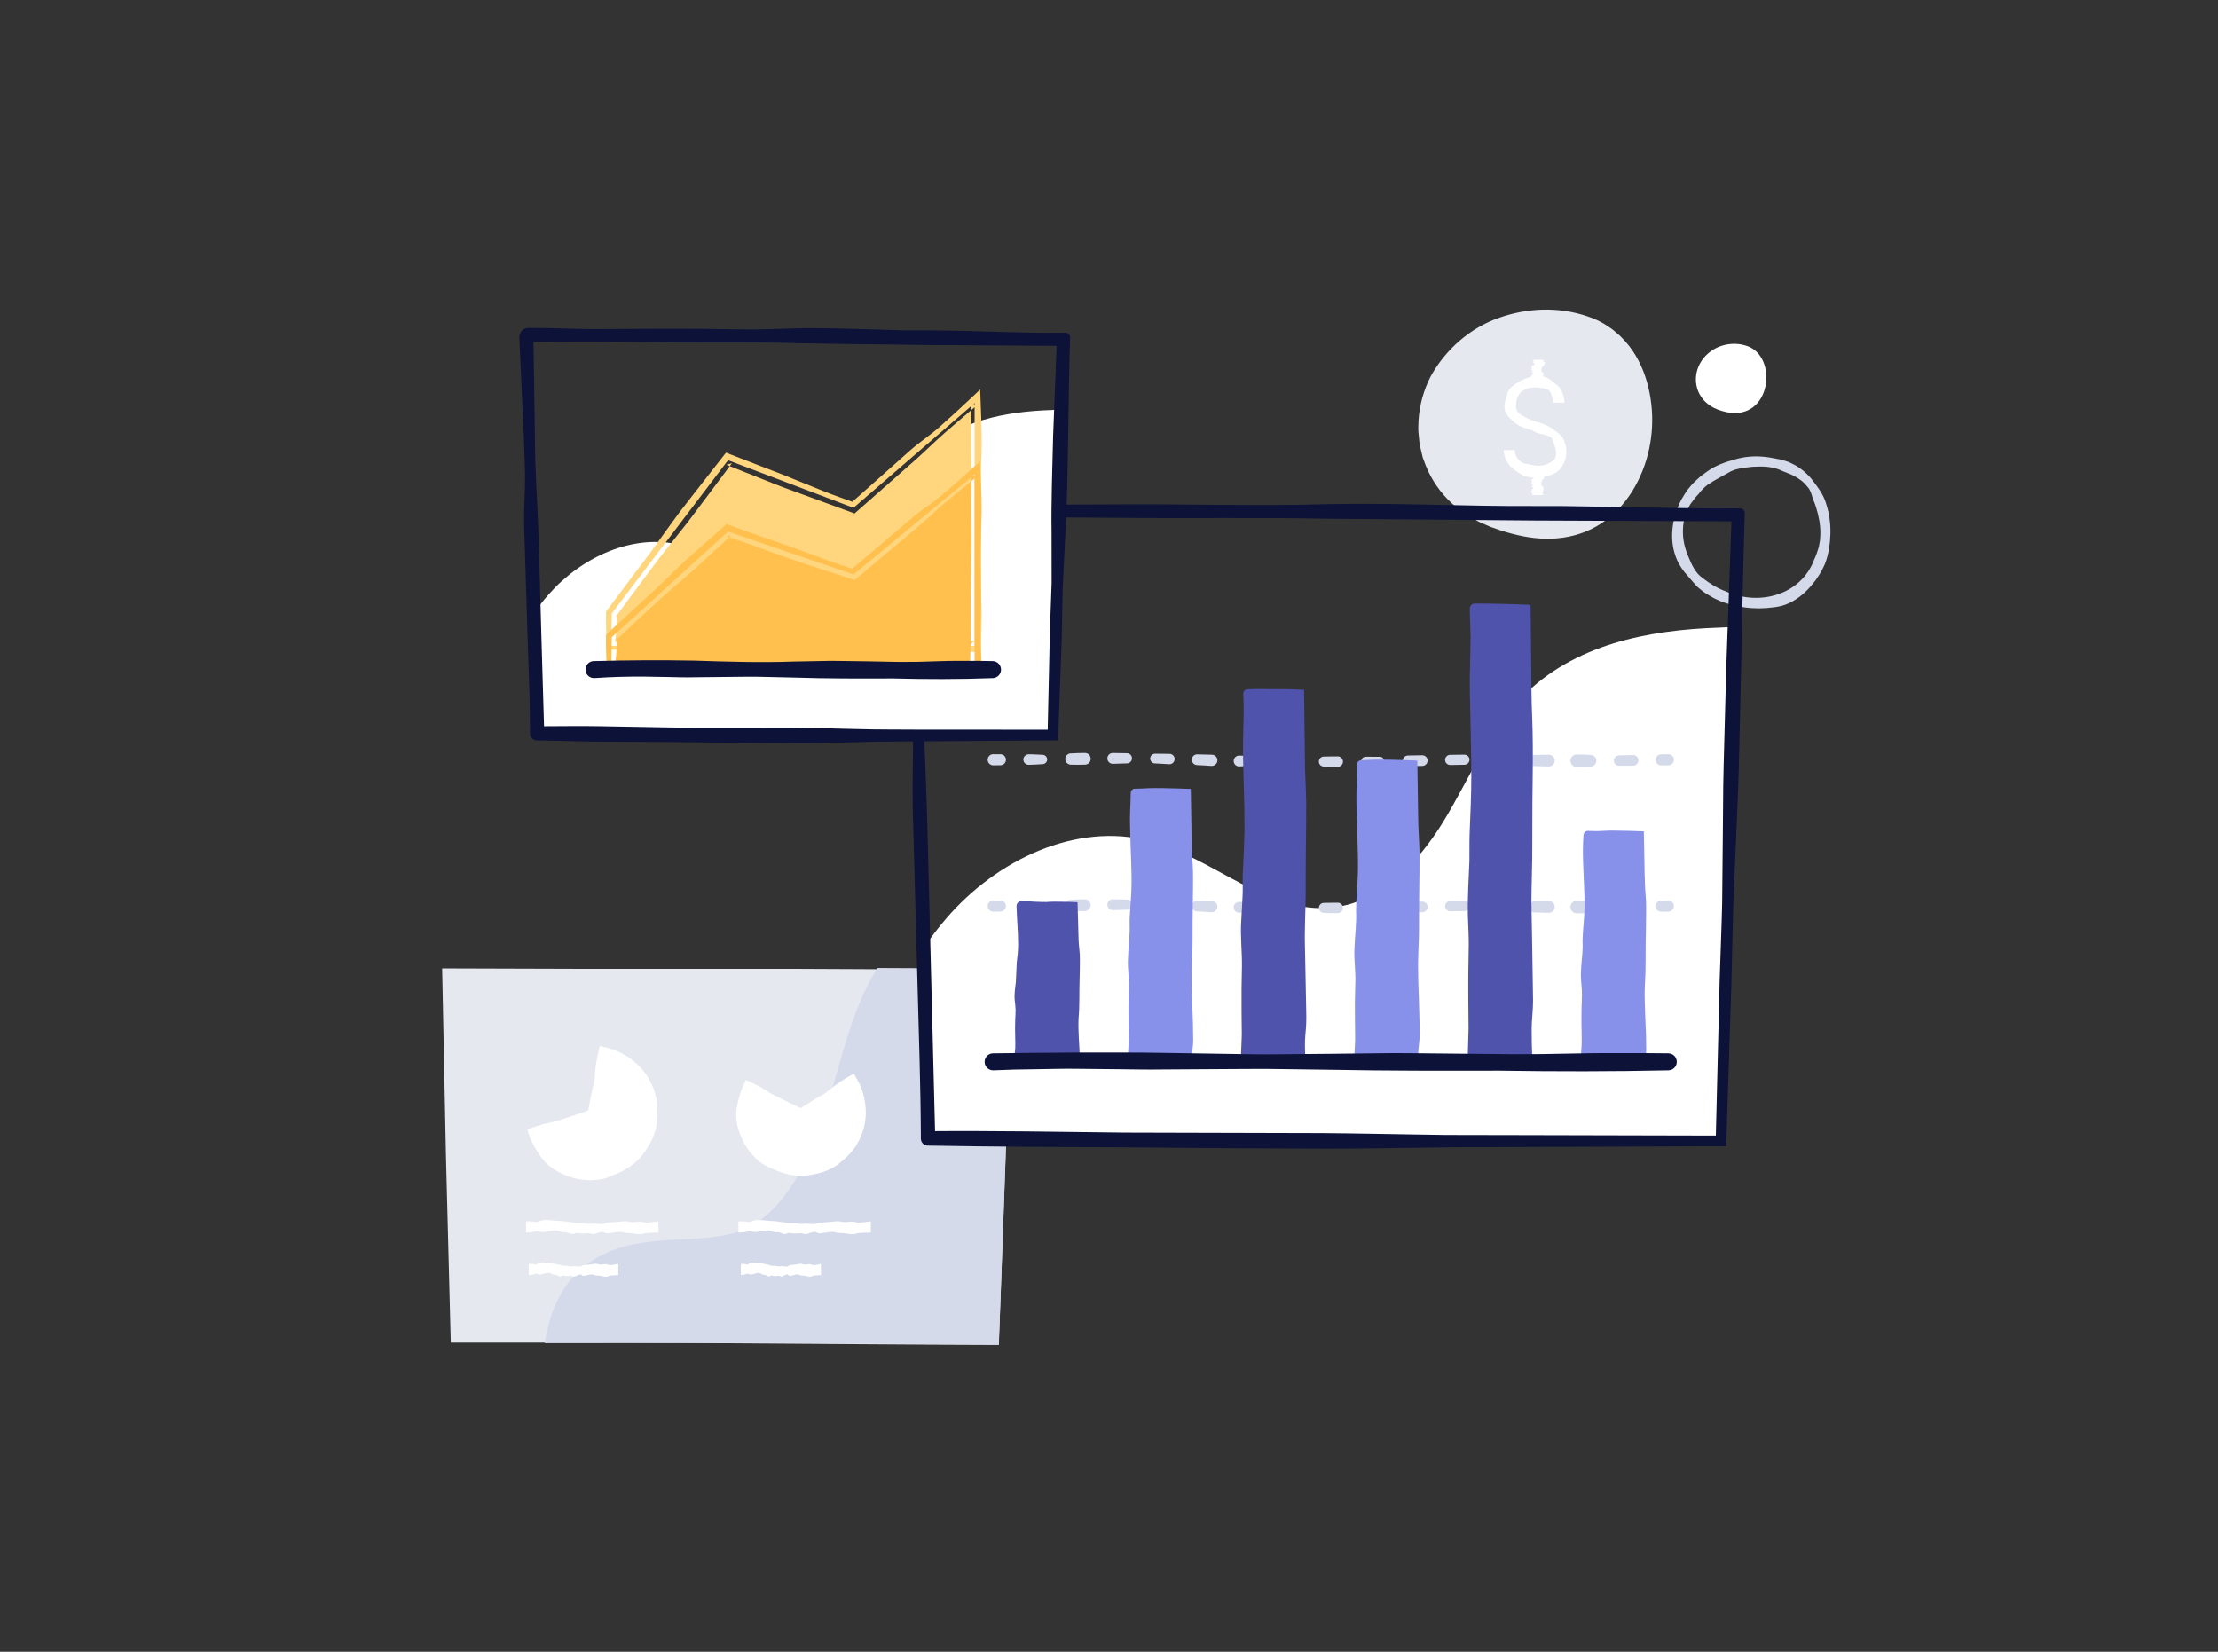<svg xmlns="http://www.w3.org/2000/svg" viewBox="0 0 470 350" enable-background="new 0 0 470 350"><rect x="0" y="0" width="470" height="350" fill="#333333" stroke="none"/><g><path fill="#E6E8F0" d="M316.4 110.41c-.86-.34-1.68-.7-2.46-1.1-15.4-7.84-15.92-27.98-1.43-37.95 6.96-4.79 16.32-5.9 24.21-2.86.87.33 1.69.74 2.47 1.2 18.28 10.77 10.38 53.52-22.79 40.71zM315.91 111.67l-2.21-.96c-.74-.32-1.41-.78-2.11-1.17l-1.05-.61c-.34-.22-.65-.49-.97-.73-.63-.51-1.31-.97-1.9-1.53-2.41-2.2-4.32-4.96-5.54-7.99l-.43-1.15-.22-.58-.14-.6c-.18-.8-.39-1.59-.54-2.4l-.24-2.44c-.06-.81.02-1.63.03-2.45.21-3.26 1.1-6.46 2.6-9.35 3.15-5.68 8.28-10.16 14.33-12.32 6-2.16 12.71-2.46 18.82-.37 1.52.48 3.08 1.2 4.41 2.15.34.23.7.44 1.02.7l.94.8c.66.5 1.17 1.15 1.75 1.74 2.2 2.45 3.65 5.45 4.54 8.54 1.75 6.19 1.42 12.88-.95 18.83-1.19 2.96-2.86 5.78-5.13 8.11-2.22 2.35-5.05 4.22-8.17 5.21-3.11 1.04-6.44 1.25-9.62.9-3.2-.36-6.26-1.24-9.22-2.33zm.98-2.52c2.79.99 5.64 1.75 8.53 2.04 2.89.29 5.77 0 8.46-.82 2.7-.82 5.13-2.37 7.11-4.39 1.99-2 3.57-4.47 4.61-7.17 2.1-5.39 2.33-11.55.74-17.09-.38-1.39-.95-2.72-1.59-4-.31-.65-.71-1.23-1.06-1.86-.43-.57-.82-1.16-1.28-1.7-.49-.5-.91-1.09-1.47-1.52l-.79-.7c-.27-.23-.57-.41-.86-.61-1.14-.85-2.39-1.46-3.77-1.92-5.46-1.94-11.69-1.92-17.16.17-1.37.52-2.68 1.18-3.94 1.91-1.26.74-2.37 1.71-3.52 2.6-2.15 1.97-4 4.25-5.35 6.82-1.25 2.61-2.08 5.41-2.3 8.29-.01.72-.1 1.44-.05 2.16l.2 2.16c.13.71.31 1.41.46 2.11l.12.53.19.51.38 1.02c.13.34.23.69.39 1.01l.51.96c.36.63.67 1.28 1.15 1.83.45.57.84 1.18 1.33 1.71l1.53 1.54c.52.5 1.14.89 1.7 1.34.29.21.57.45.87.64l.95.54c.64.34 1.24.76 1.91 1.03l2 .86z"/><path fill="#D5DAEA" d="M364.89 127.53l-1.48-.67c-.49-.22-.94-.54-1.42-.81l-.7-.42c-.23-.15-.43-.33-.65-.5-.42-.35-.88-.65-1.24-1.07-.71-.84-1.46-1.62-2.15-2.48-.39-.4-.68-.87-1-1.33-.33-.46-.6-.94-.82-1.46-.93-2.04-1.26-4.35-1.04-6.57.19-2.23.87-4.37 1.87-6.33.57-.94 1.11-1.9 1.84-2.72l.53-.63c.18-.2.39-.38.59-.57.4-.36.78-.75 1.2-1.09.88-.63 1.72-1.3 2.67-1.82.95-.51 1.95-.9 2.96-1.24 1.02-.29 2.02-.64 3.07-.83 1.04-.2 2.1-.29 3.16-.28 1.06.02 2.11.12 3.15.31 1.04.18 2.08.37 3.08.71.51.13.99.39 1.47.64l.72.37c.23.13.45.3.67.45.89.6 1.67 1.36 2.38 2.15 1.28 1.67 2.68 3.39 3.24 5.49.66 2.04.94 4.19.88 6.33-.07 2.13-.37 4.3-1.16 6.33-.44.99-.94 1.96-1.57 2.86l-.46.67-.52.63c-.32.44-.69.84-1.07 1.24-1.51 1.57-3.4 2.89-5.54 3.49-.54.11-1.08.24-1.62.3l-1.62.16c-.54.03-1.08.06-1.61.07-.53-.03-1.07-.05-1.61-.06-2.11-.15-4.19-.64-6.2-1.32zm.86-2.2c7.25 3.2 15.93.62 18.66-6.71.4-.85.72-1.75.99-2.67.1-.47.19-.94.26-1.41.02-.48.08-.96.08-1.44.03-1.92-.35-3.82-.91-5.59-.25-.91-.71-1.71-.92-2.64-.13-.45-.32-.89-.56-1.29-.29-.36-.58-.73-.9-1.07-.33-.32-.66-.65-1.05-.89-.37-.27-.74-.52-1.15-.71l-.59-.31-.62-.25c-.41-.16-.79-.35-1.24-.5-1.67-.84-3.6-1.07-5.47-.97-.94-.01-1.87.14-2.8.25-.47.06-.93.14-1.39.27-.46.09-.9.27-1.33.46-1.64.95-3.26 1.73-4.87 2.79-.75.57-1.45 1.24-1.99 2.01-.68.67-1.22 1.45-1.79 2.23-1.03 1.63-1.52 3.58-1.54 5.49-.06 1.92.39 3.8 1.13 5.51.68 1.7 1.49 3.55 3.1 4.64 1.49 1.15 3.1 2.15 4.9 2.8z"/><path fill="#fff" d="M363.96 86.77c-.27-.11-.54-.22-.79-.35-4.91-2.5-5.08-8.93-.46-12.11 2.22-1.53 5.21-1.88 7.72-.91.28.11.54.23.79.38 5.85 3.44 3.32 17.08-7.26 12.99zM329.13 85.32c-.07-.79-.21-1.52-.59-2.14-.1-.14-.17-.33-.31-.46-.13-.14-.34-.18-.5-.27-.17-.08-.38-.09-.56-.13l-.27-.06-.29-.02c-1.41-.3-3.18-.18-4.26.8-.11.13-.23.26-.36.38l-.27.45c-.13.13-.14.33-.22.49l-.11.26-.06.31c-.16.83-.14 1.56.2 2.22.16.35.52.58.87.81.36.22.75.45 1.19.64.42.21.87.41 1.33.58.46.18.96.28 1.44.42.97.31 1.93.77 2.83 1.41.46.3.86.69 1.34 1.05.49.37.77.94.99 1.49.39 1.14.53 2.28.24 3.52-.31 1.2-1.02 2.42-2.09 3.09-.53.34-1.11.53-1.69.66-.57.13-1.14.23-1.7.3-1.12.14-2.31.12-3.39-.32-.53-.24-1.01-.59-1.5-.9-.5-.3-.94-.71-1.37-1.14-.84-.89-1.33-2.15-1.4-3.38h2.36c.03.77.29 1.43.75 1.97.23.27.53.5.85.69.34.17.74.24 1.13.29.75.17 1.53.39 2.35.38.41.01.81-.04 1.19-.16.38-.11.74-.25 1.05-.44.32-.18.67-.34.93-.61.25-.27.41-.61.47-.98.15-.71-.09-1.61-.32-2.26-.12-.34-.34-.57-.39-.97-.03-.2-.11-.39-.25-.53-.16-.12-.33-.23-.51-.32-.75-.36-1.69-.41-2.57-.74-.44-.2-.86-.5-1.35-.64-.48-.16-1-.28-1.51-.47-.5-.22-1.04-.43-1.54-.81-.49-.37-.95-.84-1.44-1.33-.49-.49-.94-1.15-.99-1.85-.1-.68.05-1.34.22-1.9.06-.28.16-.57.26-.88.09-.3.1-.63.28-.9.17-.27.36-.53.55-.77l.71-.6c.99-.68 1.96-1.2 3.04-1.55 1.08-.33 2.27-.45 3.43-.13.28.08.56.19.82.36.26.16.52.29.74.51l1.4 1.17c.81.97 1.17 2.22 1.23 3.42h-2.38zM327.1 99.95c.02.1.01.21-.04.31-.29.1.2.21.29.31.16.21-.12.41-.15.62l-.05.15-.11.15c-.07.1-.14.21-.29.31-.07.05-.03.1-.01.15l-.05.15c-.09.1-.17.21-.05.31.03.1-.08.21-.1.31-.1.1.37.21.33.31l.13.31.15.31c-.03.1-.25.21-.19.31.03.1.15.21.06.31-.2.1-.22.21-.13.31l.21.31h-2.36l-.07-.31-.05-.15-.22-.15c-.08-.1.06-.21.14-.31.1-.1.05-.21.12-.31l.19-.15c.06-.05.02-.1 0-.15l-.26-.31c0-.05-.09-.1.12-.15.23-.05.17-.1.11-.15-.13-.1-.44-.21-.41-.31.05-.05.22-.1.19-.15l-.06-.15.03-.15c.05-.05.14-.1.04-.15-.1-.05-.24-.1-.17-.15.04-.05.19-.1.28-.15l.09-.08-.02-.08c.04-.05.17-.1.27-.15.22-.1.14-.21.04-.31l-.14-.15c-.06-.05-.11-.1-.11-.15 0-.1.37-.21.05-.31-.1-.1-.15-.21-.17-.31h2.37zM327.1 76.25c.02.09.01.17-.04.26-.29.09.2.17.29.26.16.17-.12.34-.15.51l-.05.13-.11.13c-.07.09-.14.17-.29.26-.07.04-.03.09-.01.13l-.05.13c-.09.09-.17.17-.05.26.03.09-.08.17-.1.26-.1.09.37.17.33.26l.13.26.15.26c-.03.09-.25.17-.19.26.03.09.15.17.06.26-.2.09-.22.17-.13.26l.21.26h-2.36l-.07-.26-.05-.13-.22-.13c-.08-.09.06-.17.14-.26.1-.09.05-.17.12-.26l.19-.13c.06-.04.02-.09 0-.13l-.26-.26c0-.04-.09-.09.12-.13.23-.04.17-.09.11-.13-.13-.09-.44-.17-.41-.26.05-.04.22-.09.19-.13l-.06-.13.03-.13c.05-.04.14-.09.04-.13-.1-.04-.24-.09-.17-.13l.28-.13.09-.06-.02-.06c.04-.04.17-.09.27-.13.22-.09.14-.17.04-.26l-.14-.13c-.06-.04-.11-.09-.11-.13 0-.09.37-.17.05-.26-.1-.09-.15-.17-.17-.26h2.37z"/><path fill="#E6E8F0" d="M213 206.5l-.5 13.93-2.25 63.07-93.23-.22-20.24-.05-.55-23.47-1.23-53.26zM213.97 205.56c.05 3.36.09 6.81.03 10.28-.02 1.72-.07 3.5-.13 5.14l-.16 4.81-.63 19.25-1.37 38.5-.05 1.43h-1.43c-18.91-.04-37.82-.23-56.73-.34-9.46-.05-18.91-.17-28.37-.14h-29.61l-.03-1.24-.99-38.35-.78-38.37-.03-1.32h1.31l29.73.09h29.77c9.94-.01 19.89-.01 29.78.07l29.69.19zm-1.94 1.88l-29.37.27c-9.78.11-19.51.14-29.24.17l-58.42.03 1.41-1.44.89 38.36.75 38.37-1.26-1.23 28.37.18c9.46.08 18.91.04 28.37.06 18.91.04 37.82-.03 56.73.09l-1.2 1.16.75-19.25c.23-6.42.52-12.83.7-19.25l.57-19.25.14-4.81c.04-1.57.1-3.01.17-4.5.14-2.97.38-5.92.64-8.96z"/><path fill="#D5DAEA" d="M213 206.5l-.5 13.93-2.25 63.07-93.23-.22c1.08-5.47 3.33-10.42 7.67-13.9 8.97-7.18 20.41-4.22 30.56-6.7l.63-.16c10.77-2.91 16.84-16.42 20.01-26.01 3.34-10.12 5.4-20.89 10.78-30.01h26.33zM213.97 205.56c.05 3.36.09 6.81.04 10.28-.02 1.72-.07 3.5-.13 5.15l-.15 4.81-.63 19.25-.69 19.25c-.24 6.42-.44 12.83-.73 19.25l-.06 1.39-1.37-.01-46.61-.36-46.62.04h-1.62l.31-1.59c.48-2.43 1.18-4.84 2.25-7.13s2.53-4.44 4.35-6.25c1.84-1.81 4.02-3.19 6.33-4.23 2.32-1.03 4.78-1.66 7.21-2.04 4.89-.77 9.71-.64 14.35-1.15 1.16-.12 2.31-.29 3.44-.51.56-.12 1.12-.22 1.69-.37.56-.15 1.04-.34 1.57-.51 2.06-.77 3.98-1.99 5.68-3.48 1.72-1.48 3.19-3.27 4.53-5.15 1.34-1.89 2.51-3.91 3.54-6.01 2.08-4.2 3.7-8.63 5.03-13.19 1.36-4.55 2.56-9.18 4.04-13.78 1.47-4.6 3.25-9.17 5.76-13.42l.4-.68h.78c9.12 0 18.33.19 27.31.44zm-1.94 1.88c-8.6.27-16.94.52-25.36.54l1.28-.73c-2.31 4.01-4.03 8.37-5.52 12.85-1.48 4.48-2.71 9.1-4.12 13.7-1.39 4.61-3.09 9.2-5.28 13.57-1.09 2.19-2.34 4.31-3.76 6.34-1.42 2.02-3.01 3.97-4.92 5.63-1.9 1.67-4.08 3.08-6.51 4-.61.2-1.25.44-1.85.6-.59.16-1.21.27-1.82.4-1.22.24-2.44.43-3.66.55-4.87.54-9.66.44-14.21 1.18-2.27.37-4.48.94-6.52 1.86-2.02.92-3.94 2.14-5.51 3.69-1.58 1.54-2.87 3.39-3.84 5.42-.97 2.03-1.64 4.23-2.1 6.48l-1.31-1.6 46.61.33 46.62.01-1.22 1.18c.2-6.42.48-12.83.73-19.25l.75-19.25c.27-6.42.41-12.83.62-19.25l.15-4.81c.05-1.57.1-3.02.17-4.52.13-2.95.33-5.9.58-8.92z"/><path fill="#fff" d="M125.5 236.13l2.68-12.72c6.98 1.47 11.51 8.42 10.05 15.4-1.47 6.98-8.42 11.51-15.4 10.05-4.61-.97-8.34-4.37-9.74-8.86l12.41-3.87zM124.63 235.33l.59-3.05c.1-.5.19-1.02.31-1.51s.3-.96.38-1.48c.16-1.04.16-2.14.29-3.16.13-1.03.32-2.02.55-3.02l.34-1.47 1.39.33c2.46.59 4.75 1.84 6.56 3.57.93.84 1.7 1.83 2.36 2.88.6 1.09 1.13 2.21 1.45 3.4.18.59.29 1.2.38 1.8.04.61.12 1.22.09 1.83-.02 1.21-.07 2.42-.32 3.61-.32 1.16-.7 2.32-1.34 3.34-.6 1.03-1.25 2.04-2.04 2.94-1.61 1.8-3.77 2.98-6 3.8-.55.24-1.11.5-1.7.64-.59.13-1.2.23-1.81.26-1.22.12-2.45.01-3.66-.21-1.21-.24-2.37-.66-3.49-1.18-1.12-.52-2.18-1.21-3.08-2.06-.89-.87-1.62-1.89-2.24-2.95-.65-1.04-1.21-2.15-1.59-3.32l-.34-1.03 1.06-.33c.99-.31 1.95-.68 2.98-.9 1.04-.19 2.07-.45 3.05-.78 1-.3 1.96-.65 2.93-.97l2.9-.98zm1.74 1.59l-6.4 2.21c-1.08.35-2.12.78-3.16 1.24-1.05.44-2.19.7-3.29 1.03l.97-1.85c.27.97.62 1.93 1.14 2.82.53.87 1.18 1.68 1.92 2.39.73.72 1.5 1.44 2.41 1.96.92.5 1.93.82 2.96.98 1.03.14 2.06.18 3.08.08.51-.01 1.01-.13 1.52-.19l1.57-.11c.52-.1.99-.34 1.44-.6.48-.21.87-.59 1.29-.88.78-.69 1.5-1.4 2.17-2.15.38-.33.73-.7 1.09-1.08.16-.2.3-.42.42-.64.14-.21.26-.44.37-.67l.32-.69c.09-.24.15-.49.25-.72.21-.46.29-.97.44-1.46.19-.99.51-2.01.28-3.03-.23-1.01-.44-1.97-.61-2.99-.17-1.01-.48-2.04-1.1-2.89-.61-.83-1.08-1.81-1.82-2.59-1.42-1.65-3.59-2.43-5.64-2.78l1.1-.72c-.16 1.11-.34 2.24-.59 3.34-.25 1.1-.64 2.14-.88 3.23-.12.55-.16 1.14-.25 1.71-.08.58-.21 1.12-.31 1.69-.21 1.13-.43 2.26-.69 3.36zM169.7 236l10.68-6.5.15.25c3.43 5.94 1.36 13.65-4.58 17.07s-13.65 1.36-17.07-4.58c-2.12-3.67-2.23-8.18-.3-11.95l11.12 5.71zM169.66 234.82l2.52-1.59c.42-.26.84-.54 1.27-.78.43-.23.87-.41 1.29-.71.84-.57 1.6-1.31 2.4-1.89.81-.58 1.63-1.11 2.48-1.6l1.29-.74.73 1.23c1.24 2.09 1.78 4.52 1.83 6.9.01 2.39-.64 4.76-1.86 6.77-.56 1.04-1.36 1.91-2.18 2.72-.88.75-1.68 1.59-2.7 2.16-.48.32-1.03.52-1.54.78-.54.19-1.08.4-1.64.52l-.83.2-.84.15c-.56.14-1.13.16-1.7.22-1.14.04-2.29-.09-3.39-.39-.56-.1-1.09-.32-1.63-.49-.52-.23-1.05-.44-1.57-.68-2.22-.72-3.98-2.46-5.3-4.37-.67-.96-1.17-2.04-1.57-3.15-.41-1.11-.66-2.28-.71-3.47-.03-1.19.18-2.37.46-3.5.26-1.14.61-2.27 1.14-3.33l.49-.97.98.5c.89.45 1.8.84 2.65 1.38.84.57 1.72 1.1 2.62 1.53.89.47 1.79.86 2.67 1.3l2.64 1.3zm.08 2.36l-5.88-2.79c-.98-.49-1.99-.88-3.01-1.27-1.02-.41-1.97-1-2.94-1.52l1.98-.64c-.46.83-.87 1.72-1.11 2.66-.22.94-.32 1.92-.3 2.89 0 .97.03 1.97.3 2.93.29.94.74 1.85 1.34 2.63.55.82 1.3 1.47 1.99 2.13.39.29.74.62 1.15.88.2.14.36.32.54.51l.57.49c.85.52 1.85.75 2.82.84.98.12 1.94.03 2.89.05 1.95.27 3.84-.57 5.47-1.53.83-.47 1.69-1 2.27-1.79.27-.41.51-.83.78-1.22.12-.21.28-.39.42-.58.14-.2.26-.4.42-.59.58-.78 1.13-1.65 1.27-2.64.23-.96.49-1.92.62-2.94.17-2.05-.63-4.07-1.77-5.7l1.27.31c-.89.62-1.79 1.24-2.72 1.8-.94.55-1.92.96-2.85 1.51-.46.27-.91.63-1.36.95-.45.33-.92.6-1.39.9-.89.59-1.83 1.18-2.77 1.73zM111.5 258.82c.58-.02 1.17 0 1.75.04.58.29 1.17-.2 1.75-.29 1.17-.15 2.33.12 3.5.15l.88.05.88.12c.58.07 1.17.14 1.75.28.29.07.58.03.88.02.29-.02.58.03.88.05.58.09 1.17.17 1.75.05.58-.03 1.17.08 1.75.09.58.11 1.17-.38 1.75-.31.58-.06 1.17-.1 1.75-.14.58 0 1.17-.17 1.75-.15.58.03 1.17.25 1.75.18.58-.03 1.17-.14 1.75-.06.29.07.58.17.88.17.29.01.58-.01.88-.05l1.75-.21v2.36c-.58.02-1.17.06-1.75.07-.29 0-.58.03-.88.05-.29.03-.58.15-.88.22-.58.07-1.17-.05-1.75-.13-.58-.1-1.17-.07-1.75-.13-1.17-.44-2.33-.05-3.5.07-.29 0-.58.11-.88-.12-.29-.23-.58-.17-.88-.11-.58.13-1.17.44-1.75.41-.29-.06-.58-.21-.88-.19-.29 0-.58.05-.88.06-.29-.01-.58.01-.88-.03-.29-.05-.58-.14-.88-.04-.29.1-.58.24-.88.17-.29-.04-.58-.19-.88-.28-.15-.04-.29-.09-.44-.09-.15.01-.29.04-.44.02-.29-.05-.58-.16-.88-.26-.58-.22-1.17-.13-1.75-.04-.58.08-1.17.23-1.75.25-.58 0-1.17-.36-1.75-.05-.58.08-1.17.15-1.75.17v-2.37zM112 267.82c.4-.02.79 0 1.19.04.4.29.79-.2 1.19-.29.79-.15 1.58.12 2.38.15l.59.05.59.11c.4.06.79.15 1.19.29.2.07.4.03.59.02.2-.02.4.02.59.05.4.09.79.17 1.19.05.4-.03.79.08 1.19.09.4.11.79-.37 1.19-.32.4-.06.79-.09 1.19-.13.4 0 .79-.17 1.19-.15.4.03.79.25 1.19.18.4-.03.79-.14 1.19-.06.4.2.79.22 1.19.13l1.19-.21v2.36c-.4.02-.79.06-1.19.07-.2 0-.4.01-.59.05-.2.03-.4.15-.59.22-.4.07-.79-.05-1.19-.14-.4-.09-.79-.07-1.19-.12-.2-.03-.4-.13-.59-.19-.2-.06-.4-.02-.59 0-.4.07-.79.21-1.19.26-.2 0-.4.09-.59-.12-.2-.23-.4-.17-.59-.11-.4.13-.79.44-1.19.41-.2-.05-.4-.22-.59-.19l-.59.06c-.2.01-.4.01-.59-.03-.2-.05-.4-.14-.59-.04-.2.1-.4.24-.59.17-.2-.04-.4-.19-.59-.28-.1-.04-.2-.1-.3-.09-.1.01-.2.04-.3.02-.2-.06-.4-.16-.59-.27-.4-.22-.79-.14-1.19-.04-.4.07-.79.23-1.19.25-.4 0-.79-.37-1.19-.05-.4.08-.79.15-1.19.17v-2.37zM156.5 258.82c.58-.02 1.17 0 1.75.04.58.29 1.17-.2 1.75-.29 1.17-.15 2.33.12 3.5.15l.88.05.88.12c.58.07 1.17.14 1.75.28.29.07.58.03.88.02.29-.02.58.03.88.05.58.09 1.17.17 1.75.05.58-.03 1.17.08 1.75.09.58.11 1.17-.38 1.75-.31.58-.06 1.17-.1 1.75-.14.58 0 1.17-.17 1.75-.15.58.03 1.17.25 1.75.18.58-.03 1.17-.14 1.75-.06.29.07.58.17.88.17.29.01.58-.01.88-.05l1.75-.21v2.36c-.58.02-1.17.06-1.75.07-.29 0-.58.03-.88.05-.29.03-.58.15-.88.22-.58.07-1.17-.05-1.75-.13-.58-.1-1.17-.07-1.75-.13-1.17-.44-2.33-.05-3.5.07-.29 0-.58.11-.88-.12-.29-.23-.58-.17-.88-.11-.58.13-1.17.44-1.75.41-.29-.06-.58-.21-.88-.19-.29 0-.58.05-.88.06-.29-.01-.58.01-.88-.03-.29-.05-.58-.14-.88-.04-.29.1-.58.24-.88.17-.29-.04-.58-.19-.88-.28-.15-.04-.29-.09-.44-.09-.15.01-.29.04-.44.02-.29-.05-.58-.16-.88-.26-.58-.22-1.17-.13-1.75-.04-.58.08-1.17.23-1.75.25-.58 0-1.17-.36-1.75-.05-.58.08-1.17.15-1.75.17v-2.37zM157 267.82c.35-.02.71 0 1.06.04.35.29.71-.2 1.06-.29.71-.15 1.42.12 2.12.15l.53.05.53.11c.35.06.71.15 1.06.29.18.07.35.03.53.02.18-.02.35.02.53.05.35.09.71.17 1.06.05.35-.03.71.08 1.06.09.35.11.71-.37 1.06-.32.35-.06.71-.09 1.06-.13.35 0 .71-.17 1.06-.15.35.03.71.25 1.06.18.35-.03.71-.14 1.06-.06.35.2.71.22 1.06.13l1.06-.21v2.36c-.35.02-.71.06-1.06.07-.18 0-.35.01-.53.05-.18.03-.35.15-.53.22-.35.07-.71-.05-1.06-.14-.35-.09-.71-.07-1.06-.12-.18-.03-.35-.13-.53-.19-.18-.06-.35-.02-.53 0-.35.07-.71.21-1.06.26-.18 0-.35.09-.53-.12-.18-.23-.35-.17-.53-.11-.35.13-.71.44-1.06.41-.18-.05-.35-.22-.53-.19l-.53.06c-.18.01-.35.01-.53-.03-.18-.05-.35-.14-.53-.04-.18.1-.35.24-.53.17-.18-.04-.35-.19-.53-.28-.09-.04-.18-.1-.27-.09-.09.01-.18.04-.27.02-.18-.06-.35-.16-.53-.27-.35-.22-.71-.14-1.06-.04-.35.07-.71.23-1.06.25-.35 0-.71-.37-1.06-.05-.35.08-.71.15-1.06.17v-2.37zM364.68 241.75l3.33-108.98c-1.41.1-2.65.19-3.61.22-15.07.48-30.96 3.52-41.9 14.76-7.22 7.42-11.16 17.33-16.54 26.16-5.39 8.84-13.35 17.31-23.64 18.4-13.81 1.47-25.22-10.55-38.65-14.09-15.69-4.15-32.58 4.08-43.15 16.39-1.69 1.96-3.25 4-4.7 6.13l.81 40.54 168.05.47z"/><g fill="#D5DAEA"><path d="M210.5 190.82h1.5c.64 0 1.17.53 1.16 1.17 0 .64-.51 1.15-1.15 1.16h-.02l-1.5.02c-.65.01-1.19-.51-1.2-1.16-.01-.65.51-1.19 1.16-1.2h.05zM217.96 190.84c.99-.02 1.99.07 2.98.1.55.02.97.47.96 1.02-.02.52-.43.93-.94.96h-.02c-.99.05-1.99.14-2.98.14-.61 0-1.11-.5-1.11-1.11 0-.6.49-1.1 1.09-1.11h.02zM226.89 190.65c.99-.06 1.99-.09 2.98-.1.69-.01 1.25.55 1.25 1.23.01.68-.53 1.23-1.2 1.25h-.05c-.99.03-1.99.03-2.98 0-.66-.02-1.18-.57-1.16-1.23.02-.62.51-1.12 1.12-1.16l.04.01zM235.83 190.56l2.98.05c.59.01 1.07.5 1.06 1.09-.01.58-.47 1.04-1.04 1.06h-.02l-2.98.09c-.63.02-1.16-.48-1.18-1.11-.02-.63.48-1.16 1.11-1.18h.07zM244.77 190.71l2.98.03h.07c.61.01 1.1.5 1.09 1.11s-.5 1.1-1.11 1.09h-.05c-.99-.05-1.99-.14-2.98-.17h-.05c-.57-.02-1.01-.5-.99-1.07.02-.56.48-1 1.04-.99zM253.7 190.85l2.98.07h.13c.65.02 1.17.56 1.16 1.22-.02.65-.56 1.17-1.21 1.16h-.07c-.99-.08-1.99-.13-2.98-.18h-.08c-.62-.03-1.1-.56-1.07-1.18.02-.63.53-1.11 1.14-1.09zM262.64 191.11l1.49.05c.5.01.99.05 1.49.04h.02c.57-.01 1.04.45 1.05 1.02s-.45 1.04-1.02 1.05h-.05c-.5-.02-.99.03-1.49.04-.5.02-.99.07-1.49.1-.63.04-1.18-.44-1.22-1.08-.04-.63.44-1.18 1.08-1.22h.14zM271.57 191.21c.99.01 1.99.03 2.98.06h.01c.57.02 1.02.5 1.01 1.07-.02.55-.47.99-1.01 1.01-.99.03-1.99.02-2.98.02h-.02c-.6 0-1.07-.49-1.07-1.08 0-.6.48-1.08 1.08-1.08zM280.51 191.32c.99-.01 1.99-.05 2.98-.04.61.01 1.1.51 1.09 1.12-.01.59-.48 1.06-1.06 1.09h-.03c-.99.04-1.99 0-2.98-.06h-.06c-.58-.04-1.02-.54-.98-1.12.04-.56.5-.99 1.04-.99zM289.45 191.35l2.98.02c.47 0 .84.38.84.85 0 .45-.36.82-.81.84h-.03c-.99.04-1.99.04-2.98.12-.5.04-.94-.34-.98-.84-.04-.5.34-.94.84-.98h.07l.07-.01zM298.38 191.09l2.98-.05c.62-.01 1.14.49 1.15 1.11s-.49 1.14-1.11 1.15h-.04l-2.98.04c-.62.01-1.13-.49-1.14-1.11-.01-.62.49-1.13 1.11-1.14h.03zM307.32 190.95l2.98-.04c.59-.01 1.08.47 1.08 1.06.01.59-.46 1.07-1.05 1.08h-.03l-2.98.05c-.6.01-1.09-.46-1.1-1.06-.01-.6.46-1.09 1.06-1.1h.01l.03.01zM316.26 190.79c.99-.03 1.99-.01 2.98.02h.05c.68.03 1.21.6 1.18 1.27-.03.66-.57 1.18-1.23 1.18-.99 0-1.99-.03-2.98-.08h-.03c-.66-.04-1.17-.6-1.14-1.26.03-.62.55-1.11 1.17-1.13zM325.19 190.96l2.98-.03h.02c.69-.01 1.25.55 1.26 1.23s-.55 1.25-1.23 1.26h-.05l-2.98-.08h-.02c-.66-.02-1.18-.57-1.16-1.22.02-.64.55-1.15 1.18-1.16zM334.13 190.87c.99.01 1.99.04 2.98.1.68.04 1.2.62 1.16 1.3-.04.63-.54 1.12-1.15 1.16h-.01c-.99.06-1.99.1-2.98.1h-.01c-.74 0-1.33-.59-1.34-1.33 0-.74.59-1.33 1.33-1.34h.02zM343.06 191.06l2.98-.06c.62-.01 1.14.48 1.15 1.1s-.48 1.14-1.1 1.15h-.04l-2.98.01c-.61 0-1.1-.49-1.1-1.09 0-.6.48-1.09 1.08-1.1l.01-.01zM352 190.85l1.5-.04c.65-.02 1.19.5 1.21 1.15.02.65-.5 1.19-1.15 1.21h-.05l-1.5.01c-.65.01-1.17-.51-1.18-1.16-.01-.64.5-1.16 1.14-1.18l.03.01z"/></g><g fill="#D5DAEA"><path d="M210.5 159.82h1.5c.64 0 1.17.53 1.16 1.17 0 .64-.51 1.15-1.15 1.16h-.02l-1.5.02c-.65.01-1.19-.51-1.2-1.16-.01-.65.51-1.19 1.16-1.2h.05zM217.96 159.84c.99-.02 1.99.07 2.98.1.55.02.97.47.96 1.02-.02.52-.43.93-.94.96h-.02c-.99.05-1.99.14-2.98.14-.61 0-1.11-.5-1.11-1.11 0-.6.49-1.1 1.09-1.11h.02zM226.89 159.65c.99-.06 1.99-.09 2.98-.1.69-.01 1.25.55 1.25 1.23.01.68-.53 1.23-1.2 1.25h-.05c-.99.03-1.99.03-2.98 0-.66-.02-1.18-.57-1.16-1.23.02-.62.51-1.12 1.12-1.16l.04.01zM235.83 159.56l2.98.05c.59.01 1.07.5 1.06 1.09-.01.58-.47 1.04-1.04 1.06h-.02l-2.98.09c-.63.02-1.16-.48-1.18-1.11-.02-.63.48-1.16 1.11-1.18h.07zM244.77 159.71l2.98.03h.07c.61.01 1.1.5 1.09 1.11s-.5 1.1-1.11 1.09h-.05c-.99-.05-1.99-.14-2.98-.17h-.05c-.57-.02-1.01-.5-.99-1.07.02-.56.48-1 1.04-.99zM253.7 159.85l2.98.07h.13c.65.02 1.17.56 1.16 1.22-.02.65-.56 1.17-1.21 1.16h-.07c-.99-.08-1.99-.13-2.98-.18h-.08c-.62-.03-1.1-.56-1.07-1.18.02-.63.53-1.11 1.14-1.09zM262.64 160.11l1.49.05c.5.01.99.05 1.49.04h.02c.57-.01 1.04.45 1.05 1.02s-.45 1.04-1.02 1.05h-.05c-.5-.02-.99.03-1.49.04-.5.02-.99.07-1.49.1-.63.04-1.18-.44-1.22-1.08-.04-.63.44-1.18 1.08-1.22h.14zM271.57 160.21c.99.01 1.99.03 2.98.06h.01c.57.02 1.02.5 1.01 1.07-.02.55-.47.99-1.01 1.01-.99.03-1.99.02-2.98.02h-.02c-.6 0-1.07-.49-1.07-1.08 0-.6.48-1.08 1.08-1.08zM280.51 160.32c.99-.01 1.99-.05 2.98-.04.61.01 1.1.51 1.09 1.12-.01.59-.48 1.06-1.06 1.09h-.03c-.99.04-1.99 0-2.98-.06h-.06c-.58-.04-1.02-.54-.98-1.12.04-.56.5-.99 1.04-.99zM289.45 160.35l2.98.02c.47 0 .84.38.84.85 0 .45-.36.82-.81.84h-.03c-.99.04-1.99.04-2.98.12-.5.04-.94-.34-.98-.84-.04-.5.34-.94.84-.98h.07l.07-.01zM298.38 160.09l2.98-.05c.62-.01 1.14.49 1.15 1.11s-.49 1.14-1.11 1.15h-.04l-2.98.04c-.62.01-1.13-.49-1.14-1.11-.01-.62.49-1.13 1.11-1.14h.03zM307.32 159.95l2.98-.04c.59-.01 1.08.47 1.08 1.06.01.59-.46 1.07-1.05 1.08h-.03l-2.98.05c-.6.01-1.09-.46-1.1-1.06-.01-.6.46-1.09 1.06-1.1h.01l.03.01zM316.26 159.79c.99-.03 1.99-.01 2.98.02h.05c.68.03 1.21.6 1.18 1.27-.03.66-.57 1.18-1.23 1.18-.99 0-1.99-.03-2.98-.08h-.03c-.66-.04-1.17-.6-1.14-1.26.03-.62.55-1.11 1.17-1.13zM325.19 159.96l2.98-.03h.02c.69-.01 1.25.55 1.26 1.23s-.55 1.25-1.23 1.26h-.05l-2.98-.08h-.02c-.66-.02-1.18-.57-1.16-1.22.02-.64.55-1.15 1.18-1.16zM334.13 159.87c.99.01 1.99.04 2.98.1.68.04 1.2.62 1.16 1.3-.04.63-.54 1.12-1.15 1.16h-.01c-.99.06-1.99.1-2.98.1h-.01c-.74 0-1.33-.59-1.34-1.33 0-.74.59-1.33 1.33-1.34h.02zM343.06 160.06l2.98-.06c.62-.01 1.14.48 1.15 1.1s-.48 1.14-1.1 1.15h-.04l-2.98.01c-.61 0-1.1-.49-1.1-1.09 0-.6.48-1.09 1.08-1.1l.01-.01zM352 159.85l1.5-.04c.65-.02 1.19.5 1.21 1.15.02.65-.5 1.19-1.15 1.21h-.05l-1.5.01c-.65.01-1.17-.51-1.18-1.16-.01-.64.5-1.16 1.14-1.18l.03.01z"/></g><path fill="#0C1238" d="M363.59 240.62l.81-32.97c.16-5.47.41-10.9.53-16.41l.16-16.56.07-8.26c.03-2.75.13-5.48.19-8.21l.44-16.42 1.18-33.14 1.77 1.83-43.69-.18-43.69-.38c-14.56-.29-29.12-.04-43.69-.19l-21.84-.15c-7.28-.02-14.56.05-21.84.08l.96-.98.55 33.14c.07 11.05.73 22.09 1.01 33.13l1.67 66.27-1.56-1.53c13.91-.11 27.81.13 41.75.3l41.71.11c6.96.05 13.97.21 20.97.31l5.25.08 5.21.01 10.42.02 41.66.1zm2.19 2.26l-42.18.16-10.56.04c-3.53 0-7.04.03-10.54.09-7.01.1-14.02.22-21.09.23l-21.23-.1-21.22-.18c-14.12-.06-28.24-.11-42.34-.37h-.05c-.79-.01-1.42-.66-1.43-1.45-.05-11.05-.44-22.09-.73-33.14l-.89-33.14c-.23-5.52-.12-11.05-.04-16.58.07-5.53-.19-11.05-.37-16.57l-1.11-33.12c-.04-1.09.82-2 1.9-2.04h.09l21.84.25 21.84-.08c14.56-.09 29.12.38 43.69-.05 14.56-.31 29.12.48 43.69.4 7.28-.07 14.56.19 21.84.29l10.92.16 5.46.07 5.46-.02c.54 0 .98.43.98.97v.03c-.14 5.54-.33 11.09-.43 16.63l-.35 16.71-.38 16.8c-.08 2.8-.13 5.61-.24 8.4l-.35 8.37-.7 16.72-.4 16.87-1.08 33.65z"/><path fill="#fff" d="M223.1 155.75l2.17-69.01c-.92.06-1.73.12-2.35.14-9.8.31-20.14 2.23-27.26 9.35-4.7 4.7-7.26 10.97-10.76 16.57-3.51 5.6-8.68 10.96-15.38 11.65-8.99.93-16.41-6.68-25.14-8.93-10.21-2.63-21.2 2.59-28.07 10.38-1.1 1.24-2.11 2.54-3.06 3.88l.53 25.67 109.32.3z"/><path fill="#0C1238" d="M222.01 154.62l.46-20.77.37-10.3-.01-10.47c-.1-6.97.17-13.8.33-20.69l.81-20.94 1.78 1.84-28.42-.18c-9.47-.14-18.95-.19-28.42-.39-9.47-.29-18.95-.05-28.42-.19l-14.21-.15c-4.74-.03-9.47.05-14.21.08l.96-.98.32 20.99c0 7 .53 13.99.78 20.98l.58 20.98.62 20.98-1.54-1.52 6.76-.04c2.25 0 4.5-.03 6.76.03l13.55.24c4.53.11 9.02.03 13.53.06l13.5.02c4.5.02 9.07.19 13.62.28 2.28.06 4.56.1 6.81.1l6.77.03 26.92.01zm2.19 2.26l-27.5.2c-4.58.06-9.22.01-13.75.16l-6.85.16c-2.29.04-4.57.12-6.9.08-9.26-.01-18.54-.16-27.77-.24l-13.84-.08c-4.61-.02-9.22-.21-13.82-.26h-.03c-.79-.01-1.42-.65-1.43-1.43l-.04-5.25c-.01-1.75-.1-3.5-.15-5.25l-.34-10.49-.65-20.98c-.08-1.75-.07-3.5-.06-5.25l.17-5.25c.07-3.5-.13-7-.24-10.49l-.95-20.98c-.05-1.08.79-2 1.87-2.04h.14c4.74-.03 9.47.26 14.21.25l14.21-.07c4.74 0 9.47 0 14.21.11 2.37-.01 4.74.09 7.11 0l7.11-.2c4.74-.15 9.47.08 14.21.17l7.11.22c2.37.09 4.74.02 7.11.04 9.47.06 18.95.62 28.42.5.54-.01.98.42.99.96v.06c-.22 7.05-.29 13.99-.41 21.14-.11 7.12-.23 14.3-.64 21.38l-.52 10.62-.21 10.78-.77 21.43z"/><path fill="#FFD57D" d="M129.52 136.84h77v-51.42l-25.66 22.18-26.59-10.08-24.64 32.47zM130.36 136.02c6.35-.03 12.74-.13 19.01-.04l9.7-.35c3.21-.1 6.37-.13 9.52-.13l18.93.09 9.49.04 9.51.14-1.08 1.08.1-6.43.15-6.43c.07-4.29-.03-8.57.05-12.86.01-4.29.17-8.57.11-12.86-.07-4.29-.03-8.57.01-12.86l1.1.5-6.44 5.52c-2.14 1.85-4.14 3.86-6.24 5.75l-12.73 11.21-.46.41-.6-.22-13.35-4.89c-2.23-.8-4.42-1.72-6.62-2.58l-6.61-2.62 1.19-.34-6.11 8.16-3.06 4.08-3.16 4c-1.05 1.33-2.13 2.65-3.16 4l-3.06 4.07-6.05 8.2.22-.64c.01 2.02-.13 3.93-.36 6zm-1.68 1.65c-.18-2.47-.31-5.13-.26-7.7l.01-.4.24-.32 6.12-8.15 3.06-4.07c1.01-1.37 1.98-2.76 2.97-4.14l3-4.12 3.12-4.03 6.28-8.03.62-.79.91.35 6.63 2.57c2.21.86 4.43 1.68 6.62 2.6 2.19.9 4.39 1.78 6.59 2.66 2.2.89 4.45 1.64 6.67 2.46l-1.13.2 12.68-11.27c2.11-1.88 4.53-3.41 6.61-5.32 2.12-1.87 4.2-3.79 6.26-5.73l2.02-1.9.11 2.88c.17 4.29.32 8.57.1 12.86-.18 4.29.01 8.57-.02 12.86.05 4.29-.17 8.57-.06 12.86.05 2.14.18 4.29.18 6.43-.01 2.14-.09 4.29-.18 6.43l-.06 1.35-1.24-.05-4.86-.19h-4.86l-9.68-.31c-6.43-.2-12.93-.01-19.46.06-3.26.05-6.54.09-9.77.06l-9.62-.19c-6.61.14-13.08.07-19.6.08z"/><path fill="#FFC04D" d="M129.52 141.89h77v-41.35l-25.66 21.18-26.59-9.08-24.64 22.39zM130.36 141.06l19.04-.08c3.23-.1 6.5-.28 9.69-.35 3.19-.07 6.34-.08 9.49-.06l18.93.09c6.33.01 12.65.17 19.01.26l-.98.98c.09-3.45.22-6.89.18-10.34-.04-3.45.02-6.89.06-10.34.05-3.45.13-6.89.06-10.34s0-6.89.02-10.34l1.09.51-6.44 5.27c-2.13 1.77-4.1 3.74-6.24 5.51l-12.73 10.71-.45.38-.58-.19c-4.44-1.49-8.92-2.86-13.34-4.4l-6.61-2.39c-2.19-.82-4.42-1.55-6.64-2.29l1.06-.22-6.12 5.64c-2.01 1.91-4.16 3.67-6.25 5.5-2.12 1.79-4.13 3.7-6.18 5.57l-6.08 5.69.35-.78c.03 2.03-.12 3.94-.34 6.01zm-1.68 1.65c-.18-2.47-.31-5.13-.27-7.7l.01-.52.39-.36 6.13-5.63c2.03-1.89 4.11-3.72 6.08-5.68l3-2.88c.99-.97 2.02-1.9 3.07-2.81l6.23-5.51.64-.57.75.28c4.4 1.62 8.83 3.12 13.25 4.67l6.59 2.42 3.3 1.19 3.34 1.09-1.04.19 12.68-10.78c1.05-.9 2.13-1.77 3.28-2.56l1.7-1.21c.54-.43 1.1-.85 1.63-1.29l3.15-2.71 3.1-2.78 1.99-1.78.13 2.78c.08 1.72.14 3.45.17 5.17.05 1.72.05 3.45-.03 5.17-.16 3.45-.13 6.89-.08 10.34.01 3.45.03 6.89-.07 10.34-.13 3.45.18 6.89.19 10.34l.01 1.49-1.49-.01c-3.25-.02-6.5-.22-9.73-.34-1.62-.07-3.24-.02-4.86-.04-1.62.01-3.23-.11-4.84-.16-6.42-.3-12.86-.29-19.4-.15-3.26.04-6.54.12-9.79.12-3.25.01-6.43-.12-9.64-.17-3.18-.08-6.58.12-9.8.07l-9.77-.02z"/><path fill="#0C1238" d="M126 140.08c7.03-.19 14.06-.23 21.09-.1 7.03.23 14.06.46 21.09.2l5.27-.1 2.64-.05 2.64.03c3.52.03 7.03.11 10.55.18 1.76.05 3.52 0 5.27 0l5.27-.16c1.76-.07 3.52-.03 5.27-.04 1.76-.01 3.52 0 5.27.04 1 .03 1.78.85 1.76 1.85-.02.96-.79 1.72-1.73 1.76h-.03c-7.03.26-14.06.26-21.09.07-7.03.03-14.06.04-21.09-.19l-5.27-.12c-1.76-.04-3.52-.09-5.27-.05l-10.55.11c-1.76.05-3.52-.01-5.27-.05l-5.27-.09c-3.52-.02-7.03.06-10.55.31-.99.07-1.86-.68-1.93-1.67-.07-.99.68-1.86 1.67-1.93h.26z"/><g fill="#5053AB"><path d="M216.5 192h11v32h-11zM226.67 192.83l-2.57.13c-.84.02-1.71.11-2.52.07-.41-.01-.82-.05-1.25-.02-.43.04-.86.07-1.29.13-.86.12-1.7.25-2.53.29l1.43-1.43c.11 2.67-.04 5.33-.11 8-.06 2.67-.07 5.33-.22 8-.07 1.33-.08 2.67-.19 4l-.12 2 .02 2c.02 2.67-.27 5.33-.11 8l-.71-.71c.92-.04 1.83.02 2.75.03l2.75.04c.92.03 1.83.01 2.75-.15.92-.13 1.83-.12 2.75-.15l-.94.94c-.1-2.61-.09-5.21-.2-7.78-.18-2.54.22-5.23.16-7.81l-.01-3.87c-.02-1.28.22-2.71.22-4.01.04-2.63-.06-5.14-.06-7.7zm1.66-1.66l.23 8.11c.05 1.35.3 2.59.27 4-.01 1.4-.01 2.79-.06 4.19-.1 2.8.03 5.53-.22 8.33-.12 2.75.17 5.45.26 8.2.02.71-.53 1.3-1.24 1.32h-.08c-.92-.01-1.83.13-2.75-.08-.46-.08-.92-.19-1.38-.2-.46-.01-.92.04-1.38.05-.92.04-1.83.17-2.75.26-.46.06-.92.08-1.38.11-.46.03-.92.06-1.38.04l-.12-.01c-.79-.03-1.41-.7-1.38-1.49l.17-2c.03-.67 0-1.33-.01-2-.05-1.33-.04-2.67 0-4 .03-.67.09-1.33.08-2-.02-.67-.11-1.33-.18-2-.14-1.33.09-2.67.24-4l.18-4c.16-1.33.32-2.67.3-4 0-2.67-.28-5.33-.34-8-.01-.57.44-1.04 1.01-1.05h.04c.98-.02 1.96.06 2.92.14.48.04.97.05 1.45.07.49.01 1-.04 1.5-.07 1.02-.06 2-.01 3-.01 1.04.01 2.04.04 3 .09z"/></g><path fill="#8891EA" d="M240.5 168h11v56h-11zM250.67 168.83c-1.73.09-3.43.19-5.11.24-.84.02-1.68.07-2.52.04-.83-.02-1.68-.09-2.54-.05l1.06-1.06c.08 2.33.39 4.67.39 7 .07 2.33 0 4.67-.03 7l-.22 14-.19 7c-.06 2.33-.26 4.67-.21 7 .04 2.33-.01 4.67-.07 7l-.08 3.5.06 3.5-.71-.71c1.83-.04 3.67.04 5.5.05l2.75.02c.92-.01 1.83.04 2.75-.01l-.65.65c-.05-1.16-.21-2.31-.24-3.46l-.06-3.45-.09-6.89-.1-6.86c-.03-1.14.01-2.29.06-3.45l.12-3.48c.07-2.32 0-4.59.01-6.88.01-1.15-.02-2.28.01-3.44.02-1.16.12-2.36.16-3.54.09-4.68-.05-9.16-.05-13.72zm1.66-1.66l.12 7.04c.04 2.35.04 4.73.17 7.03.05 1.16.16 2.29.18 3.47.03 1.18 0 2.39 0 3.59l-.09 7.2c-.02 2.39.03 4.76-.08 7.16-.04 1.2-.11 2.4-.12 3.59-.03 1.19.02 2.36.04 3.55.05 2.36.17 4.71.24 7.08l.05 3.56c.01 1.19-.24 2.38-.3 3.56l-.01.1c-.03.55-.5.97-1.04.95-.92-.04-1.83.04-2.75.05-.92.03-1.83.11-2.75.17-.92.05-1.83.14-2.75.17-.92.03-1.83.09-2.75.06h-.09c-.8-.02-1.43-.69-1.4-1.49.04-1.17.16-2.33.18-3.5l-.04-3.5c-.03-2.33-.03-4.67.06-7 .18-2.33-.31-4.67-.17-7 .06-2.33.43-4.67.35-7-.05-1.17.06-2.33.13-3.5s.17-2.33.22-3.5c.1-2.33.04-4.67-.05-7-.07-2.33-.19-4.67-.22-7-.09-2.33.13-4.67.15-7v-.02c0-.48.4-.87.88-.87h.01c.97.01 1.95-.07 2.94-.11 1-.05 1.98-.01 2.98-.01 1.98.03 3.96.09 5.91.17z"/><g fill="#5053AB"><path d="M264.5 147h11v77h-11zM274.67 147.83c-1.73.1-3.43.19-5.11.25-1.68.05-3.35.11-5.05.05l1.13-1.13c-.18 3.21.1 6.42.23 9.62.16 3.21.13 6.42.09 9.62-.1 6.42-.17 12.83-.22 19.25l-.43 19.25c.03 3.21 0 6.42-.06 9.62l-.09 4.81.06 4.81-.71-.71c1.83-.04 3.67.02 5.5.03l5.5.04-.64.64c.13-3.2-.27-6.37-.27-9.54l-.1-9.52c-.02-6.36-.29-12.58-.01-19.02.12-3.22.05-6.36.06-9.53v-4.74c.02-1.6.09-3.22.14-4.84l.07-2.43v-2.38l-.02-4.74-.07-9.41zm1.66-1.66l.12 9.66.06 4.84.03 2.42.1 2.38c.06 1.59.13 3.18.15 4.8l-.02 4.91c-.02 3.28-.1 6.58-.09 9.83l-.01 4.89c-.01 1.63-.08 3.28-.12 4.92-.01 1.63-.1 3.27-.05 4.88l.1 4.85.19 9.72c.06 1.62 0 3.25-.17 4.88s-.08 3.24-.05 4.86c.01.59-.45 1.08-1.05 1.1h-.06c-.92.01-1.83.08-2.75.12l-2.75.14c-.92.06-1.83.07-2.75.1-.92.03-1.83.05-2.75.04h-.09c-.8-.02-1.43-.68-1.41-1.47v-.02l.18-4.81-.05-4.81c-.04-3.21 0-6.42.08-9.62.05-3.21-.37-6.42-.15-9.62l.26-4.81c.11-1.6.03-3.21.05-4.81.15-3.21.32-6.42.39-9.62l-.04-4.81-.12-4.81c-.08-3.21-.22-6.42-.15-9.62.05-3.21.24-6.42.03-9.62-.03-.52.36-.96.87-1h.13c1.95-.08 3.94-.04 5.92-.02 2.05-.03 4.03.04 5.97.13z"/></g><path fill="#8891EA" d="M288.5 162h11v62h-11zM298.67 162.83c-1.73.1-3.43.19-5.11.24l-2.52.06c-.84-.01-1.68-.06-2.53-.09l1.05-1.05c-.01 2.58.34 5.17.38 7.75.07 2.58.04 5.17-.01 7.75l-.22 15.5-.19 7.75c-.05 2.58-.25 5.17-.21 7.75.04 2.58-.01 5.17-.07 7.75l-.08 3.88.06 3.88-.71-.71c1.83-.04 3.67.03 5.5.04l5.5.04-.63.63c0-1.28-.14-2.56-.22-3.84-.08-1.27-.06-2.55-.09-3.83l-.1-7.64-.11-7.61c-.06-2.52.1-5.11.15-7.68.1-2.59.01-5.09.03-7.64v-3.81c.02-1.28.1-2.6.16-3.92.12-5.17-.03-10.14-.03-15.2zm1.66-1.66l.12 7.79c.05 2.6.04 5.23.18 7.77.06 1.28.15 2.54.17 3.85l-.01 3.97c0 2.64-.1 5.33-.09 7.95-.02 2.64.03 5.26-.1 7.92-.04 1.32-.11 2.65-.11 3.96s.04 2.61.06 3.92c.07 2.61.19 5.21.24 7.83 0 1.31.08 2.62.01 3.94-.09 1.32-.34 2.63-.28 3.93.02.55-.4 1.02-.95 1.04h-.09c-1.83.03-3.67.13-5.5.26-1.83.12-3.67.22-5.5.2h-.06c-.8-.01-1.45-.67-1.44-1.47v-.03c.04-1.29.17-2.58.18-3.88l-.04-3.88c-.04-2.58-.02-5.17.07-7.75.14-2.58-.34-5.17-.16-7.75.09-2.58.45-5.17.32-7.75.03-2.58.31-5.17.38-7.75s0-5.17-.09-7.75c-.07-2.58-.19-5.17-.22-7.75-.04-2.58.22-5.17.15-7.75-.01-.48.36-.88.84-.9h.06c.97-.04 1.95-.1 2.95-.13l2.97.02c2.01.04 3.99.11 5.94.19z"/><g fill="#5053AB"><path d="M312.5 129h11v95h-11zM322.67 129.83c-3.47.2-6.77.35-10.17.33l1.16-1.16-.11 5.94.22 5.94c.2 3.96.21 7.92.19 11.88-.09 7.92-.19 15.83-.22 23.75-.11 7.92-.27 15.83-.44 23.75.03 3.96.01 7.92-.05 11.88l-.09 5.94.05 5.94-.71-.71c1.83-.04 3.67.01 5.5.02l5.5.04-.65.65c0-1.97.03-3.94.01-5.91-.05-1.97-.18-3.93-.25-5.88l-.11-11.77-.11-11.73-.04-5.86.11-5.92c.25-7.96-.1-15.6.2-23.61.06-2 .11-4 .09-5.94l-.02-5.86-.06-11.71zm1.66-1.66l.13 11.91c.06 3.96.03 7.99.21 11.88.32 7.84-.02 16.08.03 24.05l-.02 6.02-.13 6.04-.04 3.01.05 2.98.11 5.97.19 11.97c.01 2-.29 4.02-.3 6.01 0 2 .04 3.99.12 5.98.03.62-.45 1.14-1.07 1.17h-.1l-5.5.23c-1.83.03-3.67.13-5.5.09h-.08c-.8-.02-1.44-.68-1.42-1.48v-.01l.18-5.94-.05-5.94c-.03-1.98 0-3.96 0-5.94l.09-5.94c.02-1.98-.11-3.96-.18-5.94-.06-1.98-.02-3.96.06-5.94l.26-5.94c.04-1.98-.03-3.96.05-5.94.15-3.96.36-7.92.35-11.88 0-3.96-.09-7.92-.18-11.88-.09-3.96-.21-7.92-.08-11.88l.11-5.94c-.03-1.98-.16-3.96-.17-5.94 0-.58.46-1.05 1.04-1.06h.02c3.9 0 7.94.1 11.82.28z"/></g><path fill="#8891EA" d="M336.5 177h11v47h-11zM346.67 177.83c-1.73.09-3.43.18-5.11.24-.85.05-1.67.02-2.51-.02-.84-.04-1.7.04-2.55.1l1.15-1.15c.46 3.92.32 7.83.24 11.75-.13 3.92-.09 7.83-.23 11.75l-.18 5.88c-.09 1.96-.23 3.92-.19 5.88.04 1.96-.03 3.92-.08 5.88l-.07 2.94.06 2.94-.71-.71c.92-.04 1.83.01 2.75.02l2.75.04 2.75.02c.92.03 1.83-.05 2.75-.15l-.78.78c-.12-.97-.13-1.93-.15-2.9l-.06-2.89-.08-5.76c-.02-1.92-.1-3.82-.1-5.73.04-1.93.14-3.88.21-5.83l-.01-5.75c.01-.96-.02-1.9.03-2.89.04-.98.13-2 .16-2.98.09-3.91-.04-7.65-.04-11.46zm1.66-1.66l.12 5.92c.04 1.98.05 3.98.15 5.92l.19 2.9c.05.98.02 2.01.02 3.01 0 2.02-.06 4.06-.09 6.08 0 2.01 0 4.01-.04 6.03-.08 2.03-.23 4.05-.15 6.03.03 1.99.14 3.97.21 5.96.05.99.07 1.99.08 2.99.01 1 .07 2-.11 3l-.07.4c-.1.54-.61.91-1.15.83-.92-.14-1.83-.24-2.75-.16-.92.03-1.83.07-2.75.15l-2.75.21c-.92.03-1.83.11-2.75.08h-.11c-.8-.03-1.42-.69-1.39-1.49.03-.98.16-1.96.18-2.94 0-.98 0-1.96-.03-2.94s-.03-1.96-.02-2.94c-.01-.98.02-1.96.07-2.94.03-.98.06-1.96-.02-2.94-.09-.98-.18-1.96-.17-2.94.02-1.96.35-3.92.38-5.88-.11-1.96.16-3.92.28-5.88.14-1.96.13-3.92.05-5.88-.11-3.92-.47-7.83-.16-11.75l.01-.11c.04-.48.45-.84.92-.82.97.03 1.94.07 2.92.01.99-.06 2-.1 2.98-.07 2.01.02 4 .08 5.95.16z"/><path fill="#0C1238" d="M210.5 223.2c5.96-.06 11.92-.16 17.88-.17 5.96.03 11.92-.05 17.88.07l17.88.28c2.98.07 5.96.03 8.94 0l8.94-.08 8.94-.1 4.47-.05 4.47.03 17.88.18c2.98.05 5.96 0 8.94 0l8.94-.16c2.98-.07 5.96-.03 8.94-.04 2.98-.01 5.96 0 8.94.04 1 .01 1.79.83 1.77 1.83-.01.97-.8 1.75-1.76 1.77h-.02c-11.92.26-23.83.26-35.75.07-11.92.03-23.83.04-35.75-.19l-8.94-.12c-2.98-.04-5.96-.09-8.94-.05l-17.88.11c-2.98.05-5.96-.01-8.94-.05l-8.94-.09c-2.98-.06-5.96.06-8.94.09l-4.47.07-4.47.16c-.99.03-1.83-.74-1.86-1.74-.03-.99.74-1.83 1.74-1.86h.11z"/></g></svg>